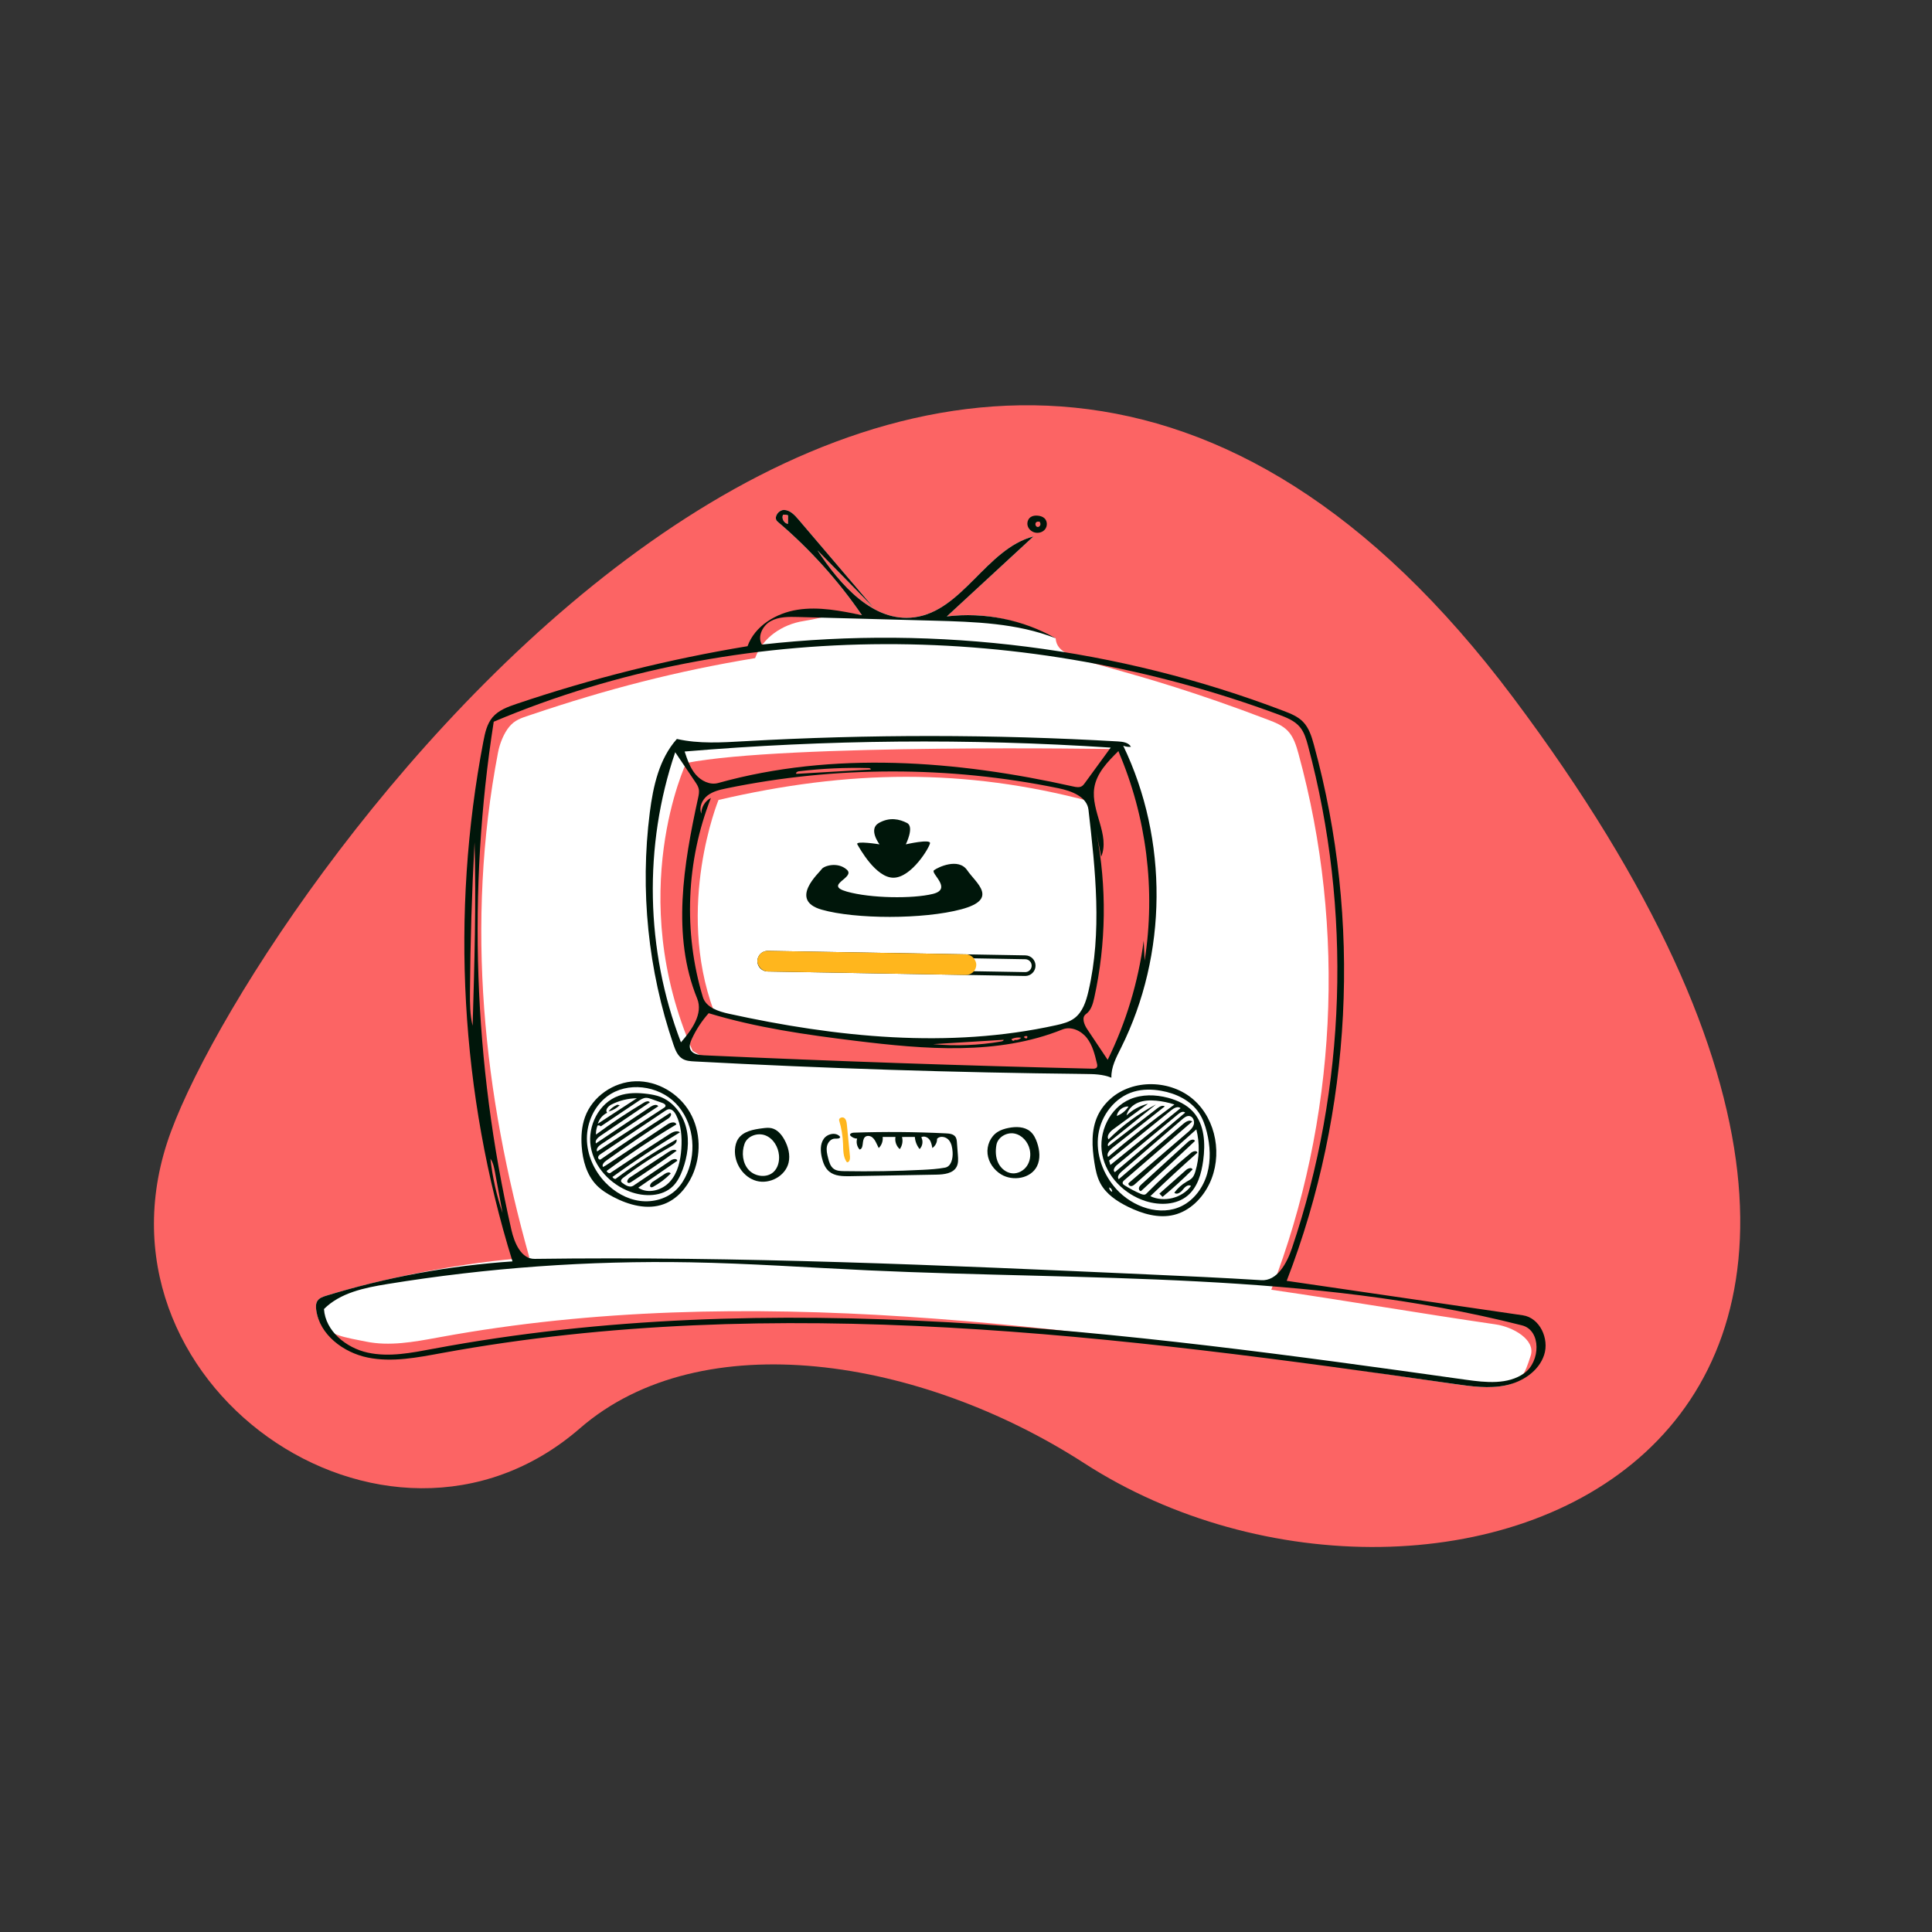 <svg width="750" height="750" viewBox="0 0 750 750" fill="none" xmlns="http://www.w3.org/2000/svg">
<rect x="0" y="0" width="750" height="750" fill="#333333" stroke="none"/>
<path fill-rule="evenodd" clip-rule="evenodd" d="M420.935 568.037C357.415 526.991 272.349 513.466 225.133 554.465C149.837 619.851 30.346 536.579 66.374 439.277C102.402 341.976 364.914 -25.933 587.389 270.781C809.859 567.498 557.423 656.225 420.935 568.037Z" fill="#FC6464"/>
<path fill-rule="evenodd" clip-rule="evenodd" d="M354.932 239.638C364.764 238.346 371.954 231.124 379.201 223.843C385.802 217.212 392.451 210.533 401.189 208.243L401.173 208.258L401.157 208.272C389.957 218.613 378.757 228.955 367.552 239.296C382.058 237.532 394.727 240.306 409.798 247.774C410.243 253.49 415.855 255.069 431.766 259.543C444.493 263.122 463.81 268.554 492.342 279.44C495.045 280.471 497.825 281.585 499.844 283.655C502.183 286.054 503.197 289.414 504.082 292.646C522.745 360.753 518.983 434.811 493.507 500.673C508.787 502.903 522.936 505.154 537.085 507.405C551.234 509.655 565.383 511.906 580.662 514.136C587.23 515.092 596.271 520.051 594.19 526.354L594.04 526.806C592.052 532.842 590.853 536.483 584.513 537.802C578.016 539.159 571.284 538.216 564.715 537.273C554.331 535.783 543.925 534.264 533.501 532.742L533.486 532.74C413.055 515.163 290.215 497.233 170.998 519.042C170.586 519.117 170.173 519.193 169.76 519.269C160.605 520.948 151.229 522.668 142.13 520.816C141.303 520.648 140.483 520.489 139.674 520.331C131.182 518.679 123.92 517.267 122.744 508.483C122.583 507.278 122.573 505.966 123.248 504.956C123.988 503.853 125.355 503.381 126.626 502.995C150.114 495.794 181.005 489.874 205.517 488.233C187.716 424.921 180.53 358.856 193.353 291.996C193.988 288.687 195.588 284.616 197.761 282.041C199.858 279.556 202.278 278.755 205.238 277.775L205.238 277.775C205.561 277.668 205.889 277.559 206.225 277.446C235.445 267.57 262.704 260.498 293.137 255.478C295.974 247.561 303.674 242.372 311.983 241.081C314.298 240.722 316.44 240.255 318.504 239.805C323.848 238.64 328.668 237.59 334.609 238.816C325.364 225.317 314.306 213.06 301.83 202.476C300.09 201 302.166 197.874 304.446 197.964C306.725 198.053 308.477 199.928 309.957 201.665C315.442 208.104 320.93 214.543 326.417 220.981L326.466 221.039C330.676 225.979 334.887 230.92 339.096 235.861C331.839 228.451 324.581 221.042 317.322 213.633C326.218 227.065 338.958 241.735 354.932 239.638ZM266.368 296.202C266.368 296.202 242.284 346.996 268.894 407.974L273.976 410.971C273.976 410.971 400.584 416.847 426.38 416.838L430.845 412.835C430.845 412.835 468.315 345.368 433.62 290.795C433.62 290.795 304.673 288.625 266.368 296.202ZM305.943 200.064C305.924 201.177 305.906 202.29 305.888 203.403L305.778 203.351C304.284 203.071 303.329 201.211 303.972 199.834C304.633 199.73 305.323 199.811 305.943 200.064Z" fill="white"/>
<path fill-rule="evenodd" clip-rule="evenodd" d="M278.924 310.542C278.924 310.542 262.054 351.721 277.119 392.524C277.119 392.524 345.651 415.456 418.22 396.747C418.22 396.747 434.398 376.488 423.085 311.08C374.592 298.182 329.473 298.771 278.924 310.542Z" fill="white"/>
<path fill-rule="evenodd" clip-rule="evenodd" d="M401.502 206.666C400.302 206.288 399.272 205.323 398.938 204.11C398.604 202.897 399.039 201.476 400.069 200.753C400.87 200.191 401.91 200.084 402.883 200.179C403.848 200.273 404.836 200.571 405.525 201.254C406.62 202.34 406.644 204.268 405.687 205.477C404.73 206.687 402.973 207.129 401.502 206.666ZM403.834 202.72C403.404 202.429 402.81 202.401 402.355 202.652C401.638 203.105 401.926 204.451 402.766 204.571C403.607 204.691 404.259 203.479 403.696 202.843L403.834 202.72Z" fill="#00160A"/>
<path fill-rule="evenodd" clip-rule="evenodd" d="M328.762 436.625C329.162 440.739 329.561 444.852 329.962 448.966C330.056 449.941 329.722 451.349 328.758 451.178C327.265 449.216 327.359 446.529 327.269 444.065C327.156 440.986 326.646 437.921 325.757 434.971C325.477 434.043 326.956 433.423 327.734 434.001C328.512 434.58 328.668 435.661 328.762 436.625Z" fill="#FFB61D"/>
<path fill-rule="evenodd" clip-rule="evenodd" d="M268.68 456.472C266.46 461.276 262.699 465.564 257.743 467.417C251.329 469.814 244.072 467.809 238.012 464.62C235.654 463.379 233.362 461.942 231.518 460.018C227.746 456.083 226.2 450.481 225.813 445.043C225.54 441.207 225.788 437.279 227.088 433.66C229.97 425.638 238.207 419.984 246.726 419.75C255.245 419.516 263.596 424.486 267.843 431.876C272.09 439.266 272.256 448.735 268.68 456.472ZM262.668 461.712C264.457 459.938 265.775 457.732 266.762 455.413C270.565 446.467 269.079 435.222 262.285 428.27C255.492 421.318 243.495 419.781 235.715 425.608C230.681 429.378 227.815 435.719 227.834 442.01C227.853 448.302 230.615 454.45 234.96 458.999C238.531 462.738 243.252 465.49 248.376 466.182C253.499 466.873 258.996 465.353 262.668 461.712Z" fill="#00160A"/>
<path fill-rule="evenodd" clip-rule="evenodd" d="M306.133 451.334C304.922 456.531 298.825 459.828 293.676 458.433C288.527 457.037 284.978 451.567 285.309 446.242C285.4 444.783 285.756 443.311 286.565 442.094C288.528 439.144 292.484 438.439 296 437.994C297.158 437.848 298.343 437.703 299.483 437.954C301.746 438.452 303.398 440.409 304.51 442.442C305.988 445.146 306.833 448.334 306.133 451.334ZM300.351 454.896C302.026 453.291 302.608 450.801 302.406 448.49C302.12 445.227 300.206 441.98 297.162 440.771C294.118 439.562 290.089 440.977 289.012 444.07C287.831 447.465 288.244 451.562 290.691 454.194C293.138 456.827 297.757 457.383 300.351 454.896Z" fill="#00160A"/>
<path fill-rule="evenodd" clip-rule="evenodd" d="M426.124 433.117C427.283 430.632 428.999 428.423 431.04 426.592C439.831 418.705 454.579 419.127 463.417 426.961C472.255 434.795 474.613 448.752 469.538 459.417C466.809 465.152 461.891 470.11 455.723 471.619C449.753 473.079 443.453 471.198 437.935 468.491C433.623 466.376 429.387 463.562 427.135 459.318C425.84 456.875 425.287 454.113 424.856 451.382C423.889 445.262 423.504 438.732 426.124 433.117ZM450.741 423.433C447.247 422.824 443.603 422.778 440.197 423.769C432.851 425.903 427.43 432.923 426.358 440.499C425.285 448.074 428.221 455.92 433.353 461.593C439.694 468.603 450.485 472.392 458.904 468.098C463.742 465.631 467.154 460.83 468.633 455.605C470.111 450.379 469.794 444.767 468.494 439.494C467.849 436.878 466.952 434.29 465.461 432.046C462.227 427.176 456.499 424.437 450.741 423.433ZM430.594 460.917C430.536 461.656 431.013 462.406 431.708 462.665C431.813 461.971 431.361 461.234 430.694 461.014L430.594 460.917Z" fill="#00160A"/>
<path fill-rule="evenodd" clip-rule="evenodd" d="M357.641 441.479C358.449 442.928 358.172 444.899 356.997 446.07C355.914 444.738 355.256 443.065 355.142 441.352C353.481 441.359 351.821 441.366 350.16 441.374C350.591 442.969 350.264 444.752 349.292 446.089C347.961 444.953 347.298 443.083 347.617 441.362C345.96 441.36 344.303 441.358 342.646 441.356C342.849 442.927 342.264 444.579 341.119 445.671C340.853 445.118 340.587 444.563 340.321 444.01C339.875 443.08 339.4 442.114 338.578 441.492C337.755 440.87 336.475 440.722 335.743 441.447C334.436 442.741 335.486 445.835 333.694 446.243C332.673 445.119 332.299 443.446 332.741 441.994C331.699 442 330.663 441.513 330.004 440.705C329.815 440.065 330.734 439.722 331.4 439.699C343.343 439.291 355.303 439.382 367.237 439.973C368.595 440.04 370.151 440.219 370.916 441.343C371.351 441.982 371.423 442.791 371.481 443.561C371.604 445.174 371.727 446.787 371.85 448.401C371.968 449.945 372.067 451.584 371.346 452.953C369.972 455.558 366.465 455.939 363.52 455.992C352.354 456.193 341.187 456.394 330.02 456.595C327.182 456.646 324.074 456.607 321.894 454.789C320.297 453.456 319.507 451.392 319.04 449.366C318.478 446.931 318.344 444.185 319.756 442.125C321.169 440.065 324.604 439.36 326.142 441.328C326.063 442.122 324.899 442.008 324.101 442.016C322.564 442.031 321.339 443.466 321.026 444.971C320.712 446.477 321.089 448.031 321.465 449.522C321.863 451.107 322.352 452.829 323.689 453.769C324.799 454.55 326.246 454.608 327.603 454.632C337.783 454.812 347.969 454.644 358.137 454.13C361.059 453.981 363.989 453.804 366.867 453.274C369.279 452.83 369.96 449.697 369.803 447.249C369.695 445.556 369.394 443.764 368.263 442.501C367.131 441.238 364.92 440.823 363.764 442.064C363.818 443.469 363.097 444.881 361.927 445.66C361.721 444.494 361.494 443.277 360.77 442.341C360.045 441.404 358.655 440.868 357.641 441.479Z" fill="#00160A"/>
<path fill-rule="evenodd" clip-rule="evenodd" d="M402.56 452.724C400.172 457.521 393.196 458.676 388.62 455.888C385.815 454.178 383.736 451.212 383.371 447.946C383.008 444.68 384.487 441.205 387.252 439.43C388.532 438.607 390.018 438.159 391.51 437.86C394.423 437.275 397.747 437.324 399.997 439.264C401.283 440.373 402.051 441.965 402.6 443.572C403.612 446.537 403.957 449.92 402.56 452.724ZM392.934 455.488C395.146 455.679 397.367 454.49 398.626 452.661C399.884 450.832 400.22 448.452 399.748 446.283C399.096 443.293 396.759 440.595 393.753 440.028C390.747 439.462 387.335 441.461 386.805 444.475C386.395 446.806 386.484 449.29 387.502 451.426C388.52 453.562 390.577 455.284 392.934 455.488Z" fill="#00160A"/>
<path fill-rule="evenodd" clip-rule="evenodd" d="M354.931 239.637C373.72 237.17 382.857 213.046 401.189 208.243C389.977 218.594 378.765 228.945 367.554 239.296C382.056 237.532 397.1 240.551 409.8 247.774C394.832 241.88 378.37 241.371 362.29 240.937C344.792 240.464 327.294 239.991 309.795 239.519C306.179 239.421 302.365 239.369 299.199 241.118C296.032 242.867 293.933 247.097 295.757 250.222C364.046 242.579 434.128 251.492 498.331 275.986C501.033 277.016 503.812 278.131 505.831 280.201C508.171 282.599 509.186 285.96 510.071 289.192C528.734 357.299 524.969 431.357 499.495 497.219C530.052 501.679 560.609 506.139 591.168 510.599C597.736 511.558 601.503 519.701 599.422 526.005C597.341 532.309 591.013 536.449 584.516 537.803C578.014 539.158 571.286 538.214 564.714 537.271C434.359 518.564 301.186 501.533 171.644 525.228C162.098 526.975 152.285 528.941 142.776 527.005C133.267 525.068 124.032 518.104 122.745 508.483C122.584 507.279 122.573 505.966 123.248 504.957C123.988 503.851 125.355 503.383 126.627 502.993C150.115 495.794 174.435 491.314 198.946 489.672C178.743 424.661 174.825 354.655 187.649 287.795C188.284 284.486 189.03 281.031 191.203 278.456C193.528 275.701 197.104 274.399 200.52 273.245C229.74 263.368 259.764 255.871 290.196 250.852C293.033 242.935 301.306 237.993 309.615 236.701C317.924 235.411 326.374 237.116 334.61 238.815C325.362 225.317 314.306 213.06 301.83 202.476C300.09 201 302.167 197.874 304.446 197.963C306.726 198.053 308.477 199.928 309.957 201.664C319.67 213.063 329.382 224.462 339.095 235.86C331.837 228.451 324.58 221.042 317.322 213.633C326.217 227.065 338.96 241.735 354.931 239.637ZM504.614 282.237C502.556 279.773 499.421 278.532 496.411 277.416C398.855 241.264 287.509 239.693 191.665 280.17C181.448 345.564 183.789 412.898 198.524 477.425C199.688 482.525 202.324 488.767 207.554 488.696C286.831 487.617 366.091 491.164 445.296 494.711C460.076 495.373 474.856 496.035 489.621 496.965C495.798 497.354 499.549 490.416 501.532 484.552C522.668 422.029 524.869 353.239 507.772 289.493C507.083 286.924 506.32 284.278 504.614 282.237ZM125.767 508.165C126.334 516.709 134.34 523.238 142.7 525.081C151.06 526.923 159.738 525.175 168.153 523.599C300.189 498.867 436.066 516.888 569.085 535.619C576.791 536.703 585.352 537.597 591.693 533.089C598.034 528.581 598.386 516.423 590.844 514.506C508.392 493.549 422.042 497.089 337.061 493.146C314.006 492.076 290.972 490.445 267.896 490.029C228.57 489.319 189.181 492.147 150.359 498.466C141.511 499.906 132.105 501.823 125.767 508.165ZM184.226 326.974C183.171 346.284 182.577 365.62 182.446 384.958C182.415 389.4 182.416 393.895 183.473 398.209C184.173 374.47 184.874 350.715 184.226 326.974ZM195.082 470.846C194.114 465.614 193.146 460.381 192.179 455.149C191.834 453.287 191.464 451.362 190.382 449.809C191.172 456.965 192.751 464.034 195.082 470.846ZM305.887 203.403C305.906 202.29 305.925 201.177 305.943 200.064C305.323 199.81 304.634 199.73 303.972 199.834C303.329 201.211 304.285 203.071 305.778 203.35L305.887 203.403Z" fill="#00160A"/>
<path fill-rule="evenodd" clip-rule="evenodd" d="M450.073 463.373C453.53 460.308 456.986 457.244 460.443 454.179C461.2 453.508 462.709 453.036 462.934 454.023C459.226 457.737 455.342 461.275 451.3 464.622C450.891 464.206 450.482 463.789 450.073 463.373Z" fill="#00160A"/>
<path fill-rule="evenodd" clip-rule="evenodd" d="M239.514 428.836C239.871 428.907 240.228 428.977 240.584 429.048C239.37 430.23 237.839 431.084 236.196 431.496C237.055 430.37 238.213 429.473 239.519 428.925L239.514 428.836Z" fill="#00160A"/>
<path fill-rule="evenodd" clip-rule="evenodd" d="M252.718 460.871C251.883 460.583 252.567 459.329 253.303 458.841C254.907 457.782 256.511 456.723 258.114 455.664C258.823 455.196 259.956 454.815 260.365 455.56C258.389 457.578 256.116 459.304 253.641 460.665C253.356 460.822 253.025 460.978 252.718 460.871Z" fill="#00160A"/>
<path fill-rule="evenodd" clip-rule="evenodd" d="M461.279 443.201C462.049 442.5 463.546 441.953 463.872 442.941C456.939 449.472 449.958 455.954 442.93 462.384C442.354 462.376 442.002 461.666 442.136 461.105C442.27 460.545 442.717 460.122 443.143 459.734C449.188 454.223 455.234 448.712 461.279 443.201Z" fill="#00160A"/>
<path fill-rule="evenodd" clip-rule="evenodd" d="M262.692 446.714C256.884 450.918 250.974 454.981 244.969 458.897C244.639 459.112 244.24 459.335 243.874 459.19C243.036 458.859 243.75 457.606 244.503 457.11C249.527 453.797 254.551 450.484 259.575 447.171C260.524 446.546 261.859 445.939 262.692 446.714Z" fill="#00160A"/>
<path fill-rule="evenodd" clip-rule="evenodd" d="M262.766 286.862C271.34 288.81 280.258 288.235 289.037 287.74C337.312 285.017 385.742 285.045 434.013 287.823C435.91 287.932 438.135 288.245 439.034 289.919C438.017 290.011 436.98 289.86 436.031 289.483C453.591 325.957 453.27 370.545 435.188 406.764C433.352 410.441 431.292 414.258 431.446 418.365C428.164 416.998 424.507 416.946 420.952 416.908C370.47 416.373 319.999 414.752 269.587 412.047C267.992 411.961 266.326 411.853 264.958 411.03C263.042 409.877 262.153 407.61 261.428 405.493C251.572 376.688 248.405 345.615 252.249 315.413C253.55 305.192 255.896 294.54 262.766 286.862ZM282.971 393.54C324.673 402.682 368.265 407.2 409.951 397.989C412.48 397.431 415.079 396.785 417.141 395.218C420.312 392.809 421.621 388.71 422.526 384.831C427.888 361.834 425.232 337.82 422.548 314.359C421.966 309.266 415.93 307.025 410.909 305.994C368.564 297.297 324.452 297.308 282.111 306.023C279.498 306.561 276.797 307.174 274.685 308.804C272.573 310.434 271.231 313.38 272.267 315.839C272.238 313.334 273.742 310.874 275.985 309.759C266.367 334.206 265.241 361.904 272.845 387.051C274.065 391.087 278.853 392.637 282.971 393.54ZM444.338 372.903C448.671 345.564 445.089 317.016 434.137 291.595C430.014 295.667 425.671 300.153 424.791 305.881C423.41 314.862 431.003 324.18 427.483 332.556C426.862 329.432 426.241 326.309 425.62 323.186C429.709 344.319 429.427 366.29 424.793 387.311C424.268 389.694 423.55 392.276 421.555 393.681C419.775 394.933 420.841 397.711 422.05 399.52C424.7 403.488 427.351 407.455 430.002 411.423C437.134 396.889 441.879 381.187 443.989 365.135C444.105 367.725 444.222 370.314 444.338 372.903ZM278.804 303.961C323.509 291.503 371.315 295.181 416.605 305.309C417.741 305.563 419.017 305.8 420.001 305.177C420.47 304.88 420.809 304.42 421.137 303.971C424.479 299.389 427.822 294.807 431.166 290.224C376.1 286.609 320.765 287.116 265.775 291.737C266.816 294.875 267.904 298.096 270.036 300.622C272.168 303.148 275.62 304.849 278.804 303.961ZM275.107 393.324C272.441 396.317 270.223 399.709 268.547 403.351C267.975 404.595 267.462 406.029 267.974 407.298C268.739 409.196 271.212 409.576 273.255 409.669C323.525 411.95 373.82 413.682 424.128 414.866C424.727 414.88 425.429 414.844 425.771 414.352C426.06 413.934 425.955 413.37 425.838 412.875C425.011 409.381 424.128 405.768 421.919 402.938C419.71 400.108 415.778 398.286 412.449 399.629C387.309 409.773 359.06 407.349 332.152 404.05C312.923 401.692 293.645 398.95 275.107 393.324ZM270.636 387.629C260.694 363.225 265.363 335.569 270.986 309.824C271.244 308.641 271.504 307.413 271.241 306.231C271.015 305.215 270.421 304.325 269.839 303.462C267.265 299.647 264.691 295.832 262.117 292.017C249.783 328.287 250.585 368.871 264.342 404.625C268.548 399.826 273.044 393.539 270.636 387.629ZM337.26 298.171C328.194 297.917 319.108 298.333 310.101 299.413C309.537 299.48 308.779 299.96 309.131 300.406C318.762 299.845 328.394 299.285 338.025 298.724C338.136 298.374 337.628 298.181 337.26 298.171ZM362.234 405.339C371.04 406.155 379.953 405.803 388.667 404.296C389.08 404.224 389.586 404.059 389.639 403.643C380.504 404.208 371.369 404.774 362.234 405.339ZM393.884 403.68C394.801 403.861 395.802 403.533 396.436 402.846C395.175 402.63 393.85 402.811 392.692 403.356C392.667 403.86 393.367 404.22 393.763 403.907M398.278 403.062C398.648 403.342 399.017 402.569 398.696 402.234C398.322 402.133 397.905 402.198 397.58 402.409C397.5 402.767 397.889 403.138 398.243 403.042L398.278 403.062Z" fill="#00160A"/>
<path fill-rule="evenodd" clip-rule="evenodd" d="M244.61 462.625C236.992 459.801 230.631 453.114 229.319 445.094C228.007 437.074 232.496 428.159 240.139 425.402C243.731 424.106 247.675 424.163 251.46 424.668C253.033 424.877 254.605 425.164 256.096 425.704C261.284 427.581 265.032 432.479 266.38 437.829C267.729 443.178 266.909 448.896 264.996 454.071C264.133 456.405 263.018 458.708 261.251 460.459C257.054 464.621 250.152 464.68 244.61 462.625ZM241.584 459.19C242.827 460.165 244.549 461.171 245.859 460.289C250.726 457.01 255.594 453.731 260.461 450.452C261.288 449.894 262.819 449.624 262.921 450.617C257.872 454.1 252.822 457.582 247.773 461.065C251.56 463.633 257.068 462.091 260.108 458.671C263.147 455.251 264.183 450.496 264.491 445.93C264.793 441.459 264.466 436.807 262.443 432.809C261.874 431.687 260.92 430.492 259.667 430.601C259.079 430.652 258.561 430.99 258.071 431.319C249.812 436.855 241.553 442.392 233.294 447.928C232.822 448.244 232.312 448.615 232.198 449.171C232.083 449.727 232.695 450.386 233.177 450.086C242.057 443.903 251.049 437.882 260.148 432.026C260.993 432.439 260.207 433.698 259.416 434.208C251.246 439.48 243.199 444.944 235.285 450.593C234.468 451.177 233.554 452.183 234.09 453.032C234.967 452.576 235.792 452.027 236.615 451.478C244.136 446.465 251.657 441.452 259.177 436.44C260.283 435.703 262.212 435.231 262.565 436.512C253.238 442.066 244.197 448.097 235.485 454.573C235.669 455.092 236.205 455.462 236.755 455.45C244.41 450.288 252.129 445.219 259.908 440.245C261.142 439.456 262.793 438.673 263.961 439.557C255.004 444.976 246.263 450.753 237.766 456.87C237.934 457.346 238.434 457.682 238.938 457.657C246.485 452.045 254.394 446.919 262.598 442.321C263.01 443.359 261.863 444.302 260.887 444.844C254.273 448.51 247.924 452.654 241.904 457.231C241.428 457.593 240.897 458.151 241.136 458.699C241.225 458.905 241.408 459.051 241.584 459.19ZM231.347 440.442C237.37 435.997 243.606 431.842 250.028 427.996C250.741 427.568 251.83 427.224 252.26 427.935C245.863 432.272 239.466 436.608 233.069 440.944C232.05 441.635 230.891 442.723 231.328 443.875C238.414 439.127 245.499 434.379 252.585 429.631C253.51 429.011 254.979 428.493 255.542 429.453C248.157 434.366 240.772 439.279 233.388 444.192C232.406 444.844 231.288 445.928 231.789 446.996C240.448 441.343 249.108 435.691 257.767 430.039C257.999 429.887 258.247 429.716 258.332 429.452C258.525 428.855 257.801 428.397 257.21 428.186C255.788 427.678 254.367 427.171 252.945 426.663C252.232 426.408 251.497 426.15 250.741 426.182C249.663 426.228 248.706 426.85 247.81 427.452C242.949 430.715 238.089 433.979 233.229 437.243C232.908 436.919 232.404 436.792 231.968 436.925C231.52 438.037 231.307 439.243 231.347 440.442ZM235.73 431.966C233.989 432.79 232.627 434.377 232.075 436.222C237.129 432.926 242.183 429.63 247.237 426.335C243.776 426.382 240.329 427.243 237.252 428.83C236.039 429.456 234.751 431.014 235.73 431.966Z" fill="#00160A"/>
<path fill-rule="evenodd" clip-rule="evenodd" d="M444.737 466.27C436.485 463.653 429.499 456.667 427.885 448.161C426.271 439.655 430.726 430.088 438.695 426.705C443.284 424.758 448.546 424.882 453.367 426.147C457.057 427.117 460.674 428.804 463.216 431.649C467.647 436.607 467.972 443.987 467.071 450.575C466.391 455.551 464.951 460.785 461.14 464.054C456.764 467.807 450.231 468.012 444.737 466.27ZM462.336 447.535C463.116 446.892 464.64 446.482 464.829 447.475C458.628 452.981 452.535 458.609 446.556 464.354C451.873 466.87 458.853 465.121 462.356 460.396C461.309 459.586 459.927 460.804 459.132 461.862C458.336 462.92 456.749 463.985 455.878 462.988C457.153 461.265 458.784 459.808 460.639 458.734C461.371 458.31 462.151 457.935 462.737 457.324C463.425 456.607 463.775 455.637 464.061 454.685C465.636 449.43 465.761 443.748 464.422 438.428C456.519 445.476 448.617 452.524 440.714 459.572C440.256 459.981 439.748 460.411 439.135 460.444C438.522 460.477 437.864 459.867 438.102 459.3C445.679 452.797 453.257 446.294 460.834 439.791C461.896 438.88 463.007 437.894 463.411 436.555C463.814 435.216 463.146 433.457 461.765 433.239C460.711 433.072 459.751 433.815 458.943 434.512C451.068 441.301 443.193 448.089 435.317 454.877C434.449 455.626 433.525 456.914 434.289 457.769C442.653 450.597 451.016 443.425 459.38 436.254C460.364 435.41 461.834 434.546 462.83 435.377C454.047 442.96 445.266 450.542 436.483 458.125C436.119 458.439 435.719 458.85 435.81 459.323C435.88 459.682 436.212 459.92 436.521 460.118C438.513 461.39 440.61 462.501 442.782 463.433C443.489 463.737 444.405 463.986 444.945 463.439C450.464 457.844 456.271 452.534 462.336 447.535ZM430.997 443.003C430.382 443.496 429.718 444.364 430.23 444.963C436.568 440.063 442.907 435.163 449.246 430.263C450.099 429.604 451.258 428.92 452.173 429.49C445.376 434.868 438.579 440.246 431.782 445.624C430.678 446.497 429.452 447.891 430.141 449.119C438.479 442.023 447.078 435.233 455.913 428.766C453.612 428 451.222 427.502 448.807 427.283C446.467 427.071 444.041 427.134 441.864 428.018C439.687 428.902 437.788 430.726 437.309 433.027C439.633 430.809 442.546 429.214 445.667 428.453C441.157 431.768 436.648 435.084 432.14 438.399C430.857 439.342 429.429 440.978 430.328 442.292C435.738 436.87 441.98 432.28 448.769 428.734C442.845 433.49 436.92 438.246 430.997 443.003ZM430.562 450.523C430.72 451.099 430.879 451.676 431.037 452.252C440.123 444.896 449.209 437.54 458.295 430.184C457.257 429.292 455.69 430.163 454.625 431.025C446.605 437.524 438.583 444.024 430.562 450.523ZM433.525 452.304C432.671 453.012 431.846 454.467 432.806 455.022C441.894 447.324 450.982 439.625 460.071 431.927C459.393 431.201 458.201 431.824 457.437 432.458C449.466 439.073 441.495 445.688 433.525 452.304ZM433.523 433.217C435.385 432.516 437.015 431.212 438.105 429.547C435.959 429.391 433.84 431.088 433.523 433.217Z" fill="#00160A"/>
<path fill-rule="evenodd" clip-rule="evenodd" d="M318.963 337.416C319.767 336.137 325.134 334.404 328.727 337.597C332.32 340.791 319.507 343.513 328.759 346.124C338.01 348.736 354.258 348.947 362.11 347.021C369.963 345.095 361.061 338.991 362.576 337.83C364.092 336.669 372.07 332.842 375.469 337.83C378.867 342.818 387.937 349.013 373.228 352.976C358.518 356.94 331.968 356.855 318.963 353.126C305.958 349.397 318.159 338.695 318.963 337.416Z" fill="#00160A"/>
<path fill-rule="evenodd" clip-rule="evenodd" d="M341.167 319.48C345.419 317.077 349.174 317.988 352.106 319.48C355.038 320.973 351.639 327.775 351.639 327.775C351.639 327.775 361.3 325.564 361.029 327.338C360.758 329.113 353.857 340.575 346.955 340.728C340.052 340.881 333.71 329.314 332.816 327.775C331.922 326.236 341.431 327.775 341.431 327.775C341.431 327.775 336.915 321.884 341.167 319.48Z" fill="#00160A"/>
<path fill-rule="evenodd" clip-rule="evenodd" d="M398.062 370.873C400.271 370.912 402.03 372.734 401.992 374.942C401.953 377.151 400.131 378.91 397.923 378.872L297.938 377.127C295.729 377.088 293.97 375.266 294.008 373.057C294.047 370.849 295.869 369.089 298.077 369.128L398.062 370.873ZM398.036 372.373L298.051 370.628C296.671 370.604 295.532 371.703 295.508 373.084C295.485 374.409 296.497 375.511 297.8 375.619L297.964 375.627L397.949 377.372C399.329 377.396 400.468 376.297 400.492 374.916C400.515 373.591 399.503 372.489 398.2 372.381L398.036 372.373Z" fill="#00160A"/>
<rect x="294.078" y="369.058" width="85" height="8" rx="4" transform="rotate(1 294.078 369.058)" fill="#FFB61D"/>
</svg>
